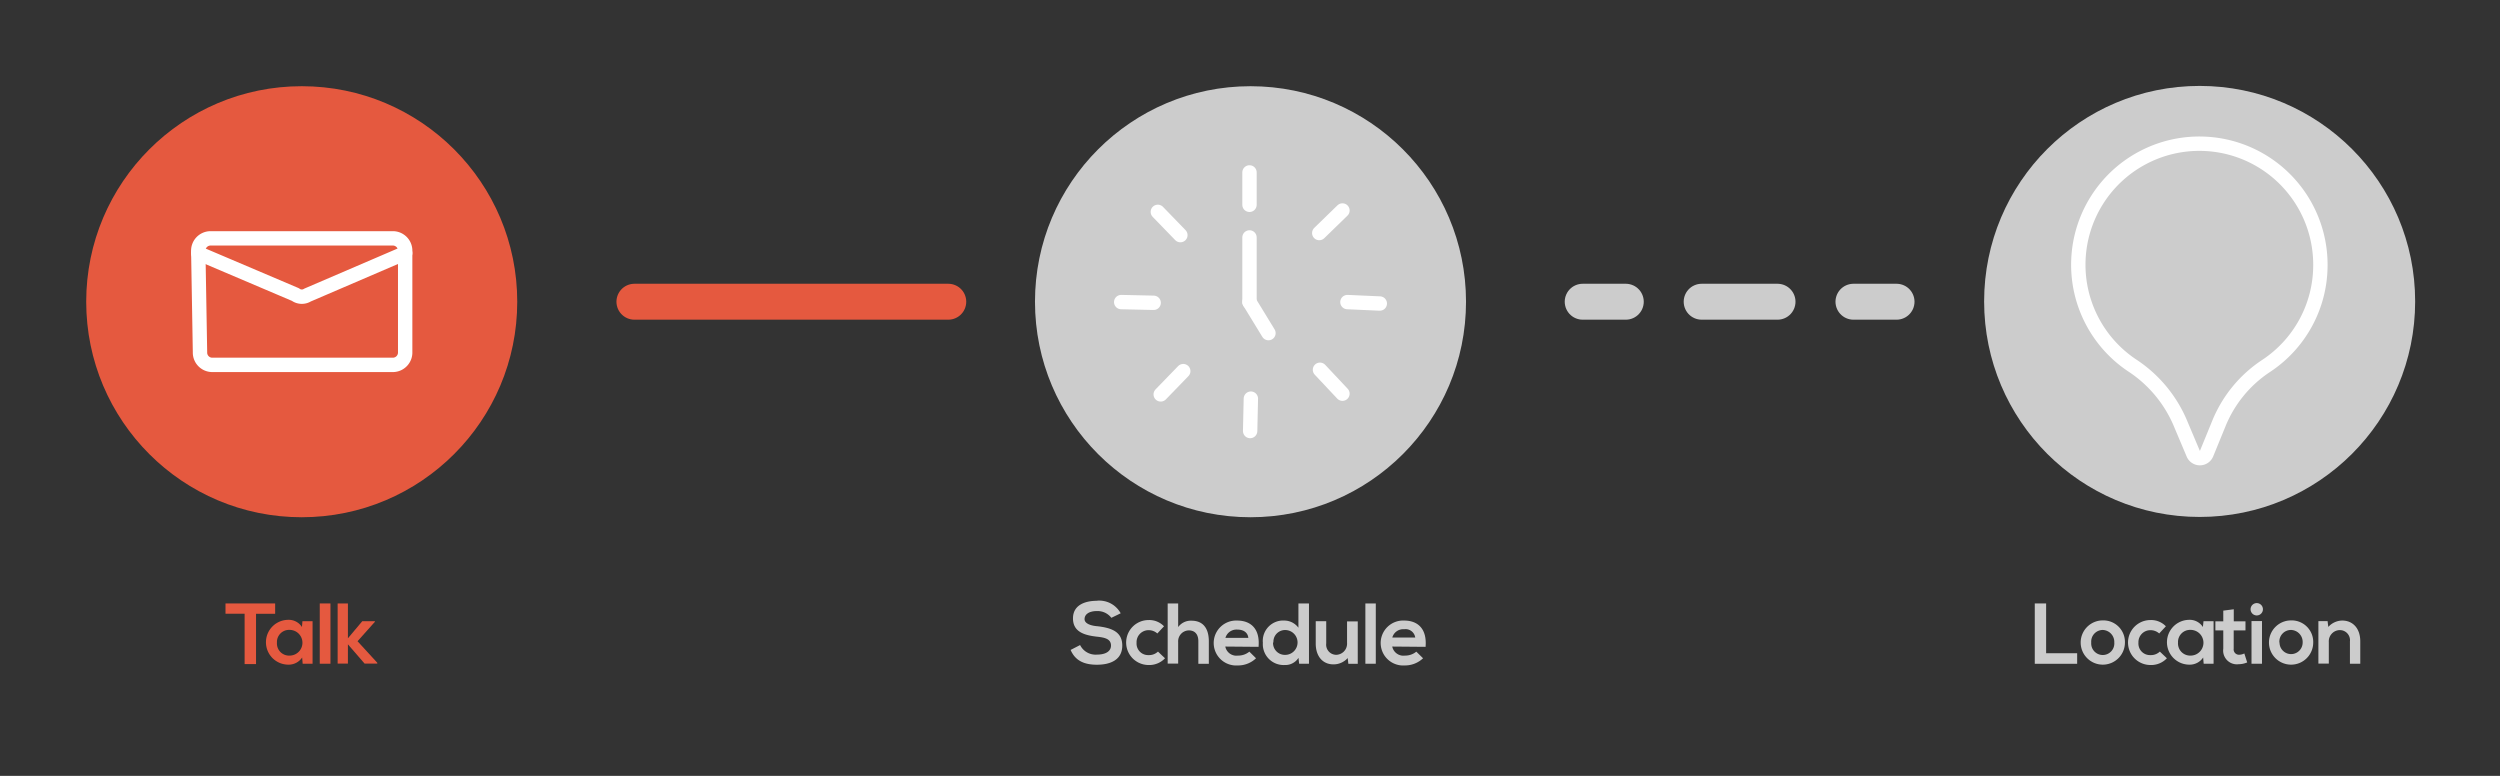 <svg xmlns="http://www.w3.org/2000/svg" viewBox="0 0 348 108"><rect x="0" y="0" width="348" height="108" fill="#333333" stroke="none"/><line x1="88.31" y1="42" x2="132" y2="42" style="fill:none;stroke:#e5593f;stroke-linecap:round;stroke-linejoin:round;stroke-width:5px"/><circle cx="42" cy="42" r="30" style="fill:#e5593f"/><path d="M29.24,33.18H54.76A1.72,1.72,0,0,1,56.4,35V49a1.72,1.72,0,0,1-1.64,1.79H29.48a1.71,1.71,0,0,1-1.64-1.76L27.6,35A1.72,1.72,0,0,1,29.24,33.18Z" style="fill:none;stroke:#fff;stroke-linecap:round;stroke-linejoin:round;stroke-width:2px"/><path d="M27.6,35.25,41.12,41a1.49,1.49,0,0,0,1.69.07L56.4,35.23" style="fill:none;stroke:#fff;stroke-linecap:round;stroke-linejoin:round;stroke-width:2px"/><path d="M34.05,85.43H31.39V84H38.3v1.44H35.64v7H34.05Z" style="fill:#e5593f"/><path d="M42.1,86.47h1.41v5.92H42.13l-.07-.87a2.25,2.25,0,0,1-1.92,1,3.12,3.12,0,0,1,0-6.24,2.17,2.17,0,0,1,1.89,1Zm-3.55,3a1.69,1.69,0,0,0,1.76,1.79,1.79,1.79,0,0,0,0-3.58A1.69,1.69,0,0,0,38.55,89.43Z" style="fill:#e5593f"/><path d="M46,84v8.39H44.51V84Z" style="fill:#e5593f"/><path d="M48.43,84v4.85l2-2.38h1.75v.09l-2.41,2.7,2.75,3v.11H50.75l-2.32-2.68v2.68H47V84Z" style="fill:#e5593f"/><line x1="220.31" y1="42" x2="226.31" y2="42" style="fill:none;stroke:#ccc;stroke-linecap:round;stroke-linejoin:round;stroke-width:5px"/><line x1="236.87" y1="42" x2="252.72" y2="42" style="fill:none;stroke:#ccc;stroke-linecap:round;stroke-linejoin:round;stroke-width:5px;stroke-dasharray:10.563,10.563"/><line x1="258" y1="42" x2="264" y2="42" style="fill:none;stroke:#ccc;stroke-linecap:round;stroke-linejoin:round;stroke-width:5px"/><path d="M154.7,86a2.42,2.42,0,0,0-2-.94c-1.17,0-1.73.5-1.73,1.12s.86.93,1.87,1c1.75.22,3.38.68,3.38,2.68s-1.66,2.67-3.53,2.67c-1.71,0-3-.52-3.66-2.06l1.32-.68a2.41,2.41,0,0,0,2.37,1.33c1,0,1.93-.35,1.93-1.26s-.83-1.12-2-1.24c-1.71-.2-3.29-.66-3.29-2.54s1.7-2.43,3.25-2.45A3.39,3.39,0,0,1,156,85.37Z" style="fill:#ccc"/><path d="M162.17,91.63a3,3,0,0,1-2.28.94,3.13,3.13,0,1,1,0-6.26,2.84,2.84,0,0,1,2.14.87l-.93,1a1.78,1.78,0,0,0-1.18-.46,1.67,1.67,0,0,0-1.71,1.75,1.61,1.61,0,0,0,1.68,1.72,1.78,1.78,0,0,0,1.3-.49Z" style="fill:#ccc"/><path d="M164,84v3.29a2.18,2.18,0,0,1,1.85-.89c1.68,0,2.42,1.14,2.42,2.88v3.12h-1.46V89.28c0-1.08-.56-1.53-1.34-1.53A1.52,1.52,0,0,0,164,89.37v3h-1.46V84Z" style="fill:#ccc"/><path d="M170.56,90a1.58,1.58,0,0,0,1.76,1.26,2.45,2.45,0,0,0,1.59-.55l.93.92a3.61,3.61,0,0,1-2.54,1,3.13,3.13,0,1,1-.11-6.25c2,0,3.22,1.23,3,3.66Zm3.21-1.21c-.09-.77-.69-1.15-1.53-1.15a1.6,1.6,0,0,0-1.66,1.15Z" style="fill:#ccc"/><path d="M182.21,84v8.39h-1.37l-.09-.82a2.16,2.16,0,0,1-1.91,1,2.9,2.9,0,0,1-3.05-3.09,2.84,2.84,0,0,1,3-3.1,2.46,2.46,0,0,1,1.95,1V84Zm-5,5.43a1.65,1.65,0,0,0,1.68,1.73,1.73,1.73,0,0,0,0-3.46A1.63,1.63,0,0,0,177.26,89.43Z" style="fill:#ccc"/><path d="M184.61,86.47v3.1A1.41,1.41,0,0,0,186,91.15a1.55,1.55,0,0,0,1.51-1.65v-3H189V92.4h-1.31l-.09-.8a2.63,2.63,0,0,1-2,.88c-1.42,0-2.45-1.06-2.45-2.9V86.47Z" style="fill:#ccc"/><path d="M191.51,84v8.39h-1.45V84Z" style="fill:#ccc"/><path d="M193.8,90a1.59,1.59,0,0,0,1.77,1.26,2.43,2.43,0,0,0,1.58-.55l.94.92a3.65,3.65,0,0,1-2.55,1,3.13,3.13,0,1,1-.1-6.25c2,0,3.21,1.23,3,3.66ZM197,88.74a1.36,1.36,0,0,0-1.54-1.15,1.58,1.58,0,0,0-1.65,1.15Z" style="fill:#ccc"/><path d="M284.82,84v6.93h4.32v1.47h-5.9V84Z" style="fill:#ccc"/><path d="M295.79,89.44a3.08,3.08,0,1,1-3.1-3.08A3,3,0,0,1,295.79,89.44Zm-4.69,0a1.61,1.61,0,1,0,3.21,0,1.67,1.67,0,0,0-1.61-1.75A1.62,1.62,0,0,0,291.1,89.44Z" style="fill:#ccc"/><path d="M301.63,91.63a3,3,0,0,1-2.28.94,3.13,3.13,0,1,1,0-6.26,2.84,2.84,0,0,1,2.14.87l-.93,1a1.8,1.8,0,0,0-1.18-.46,1.67,1.67,0,0,0-1.71,1.75,1.61,1.61,0,0,0,1.68,1.72,1.78,1.78,0,0,0,1.3-.49Z" style="fill:#ccc"/><path d="M306.73,86.47h1.4v5.92h-1.38l-.07-.87a2.23,2.23,0,0,1-1.92,1,3.12,3.12,0,0,1,0-6.24,2.16,2.16,0,0,1,1.88,1Zm-3.55,3a1.69,1.69,0,0,0,1.75,1.79,1.79,1.79,0,0,0,0-3.58A1.68,1.68,0,0,0,303.18,89.43Z" style="fill:#ccc"/><path d="M310.94,84.81v1.68h1.63v1.26h-1.64V90.3a.74.74,0,0,0,.77.84,1.66,1.66,0,0,0,.71-.18l.4,1.25a3.16,3.16,0,0,1-1.21.25,1.91,1.91,0,0,1-2.12-2.16V87.75h-1.1V86.49h1.1V85Z" style="fill:#ccc"/><path d="M315,84.81a.86.86,0,0,1-1.72,0A.86.86,0,0,1,315,84.81Zm-1.59,1.64v5.94h1.46V86.45Z" style="fill:#ccc"/><path d="M322,89.44a3.08,3.08,0,1,1-3.09-3.08A3,3,0,0,1,322,89.44Zm-4.69,0a1.61,1.61,0,1,0,3.22,0,1.67,1.67,0,0,0-1.61-1.75A1.62,1.62,0,0,0,317.29,89.44Z" style="fill:#ccc"/><path d="M327.11,92.39v-3.1a1.41,1.41,0,0,0-1.43-1.58,1.56,1.56,0,0,0-1.51,1.66v3h-1.45V86.46H324l.1.81a2.66,2.66,0,0,1,1.94-.89c1.39,0,2.51,1,2.51,2.9v3.11Z" style="fill:#ccc"/><circle cx="306.19" cy="41.96" r="30" style="fill:#ccc"/><circle cx="174.07" cy="42" r="30" style="fill:#ccc"/><line x1="173.93" y1="24" x2="173.93" y2="28.51" style="fill:none;stroke:#fff;stroke-linecap:round;stroke-linejoin:round;stroke-width:2px"/><line x1="173.93" y1="33.05" x2="173.93" y2="42.05" style="fill:none;stroke:#fff;stroke-linecap:round;stroke-linejoin:round;stroke-width:2px"/><line x1="156.07" y1="42.05" x2="160.59" y2="42.15" style="fill:none;stroke:#fff;stroke-linecap:round;stroke-linejoin:round;stroke-width:2px"/><line x1="174.02" y1="60" x2="174.12" y2="55.49" style="fill:none;stroke:#fff;stroke-linecap:round;stroke-linejoin:round;stroke-width:2px"/><line x1="192.07" y1="42.25" x2="187.56" y2="42.05" style="fill:none;stroke:#fff;stroke-linecap:round;stroke-linejoin:round;stroke-width:2px"/><line x1="161.17" y1="29.49" x2="164.31" y2="32.73" style="fill:none;stroke:#fff;stroke-linecap:round;stroke-linejoin:round;stroke-width:2px"/><line x1="161.57" y1="54.9" x2="164.71" y2="51.66" style="fill:none;stroke:#fff;stroke-linecap:round;stroke-linejoin:round;stroke-width:2px"/><line x1="186.87" y1="54.8" x2="183.74" y2="51.47" style="fill:none;stroke:#fff;stroke-linecap:round;stroke-linejoin:round;stroke-width:2px"/><line x1="186.87" y1="29.3" x2="183.64" y2="32.44" style="fill:none;stroke:#fff;stroke-linecap:round;stroke-linejoin:round;stroke-width:2px"/><line x1="176.57" y1="46.37" x2="173.93" y2="42.05" style="fill:none;stroke:#fff;stroke-linecap:round;stroke-linejoin:round;stroke-width:2px"/><path d="M323,36.91A16.85,16.85,0,1,0,297,51a18,18,0,0,1,6.63,8.2l1.69,4a1,1,0,0,0,1.81,0L308.85,59a17.48,17.48,0,0,1,6.5-8A16.81,16.81,0,0,0,323,36.91Z" style="fill:none;stroke:#fff;stroke-linecap:round;stroke-linejoin:round;stroke-width:2px"/></svg>